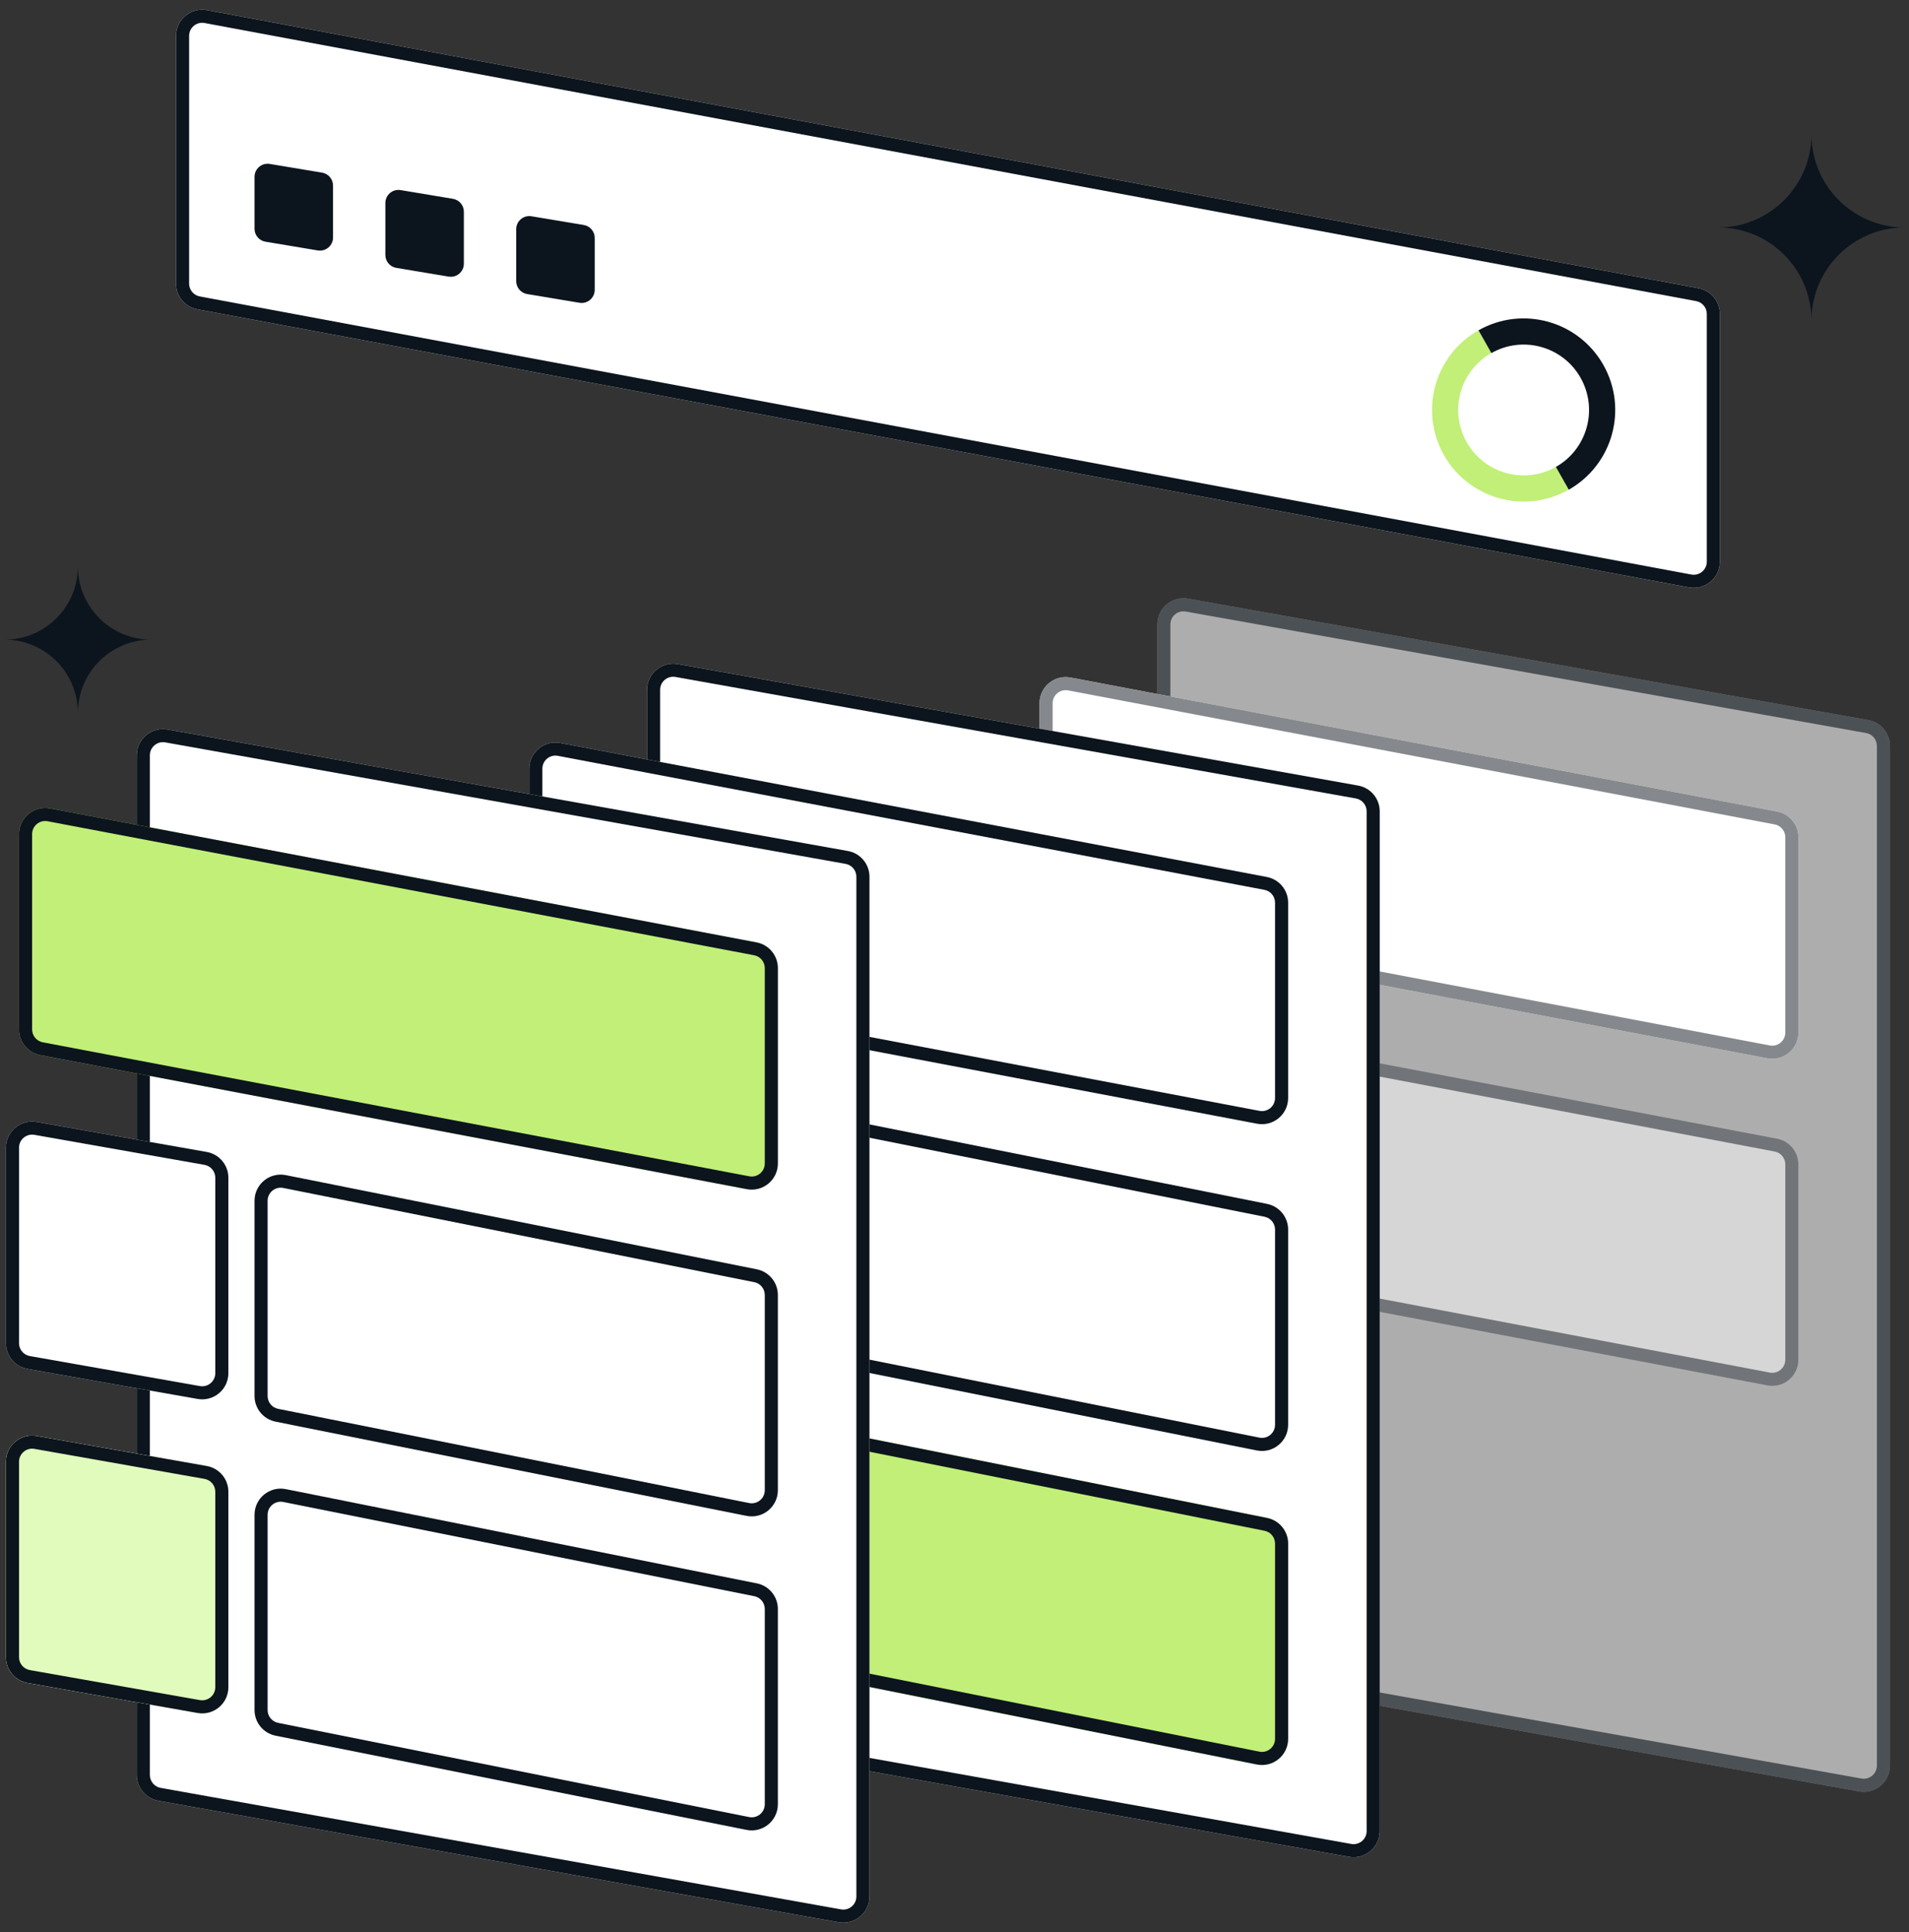 <svg width="164" height="166" viewBox="0 0 164 166" fill="none" xmlns="http://www.w3.org/2000/svg">
<rect x="0" y="0" width="164" height="166" fill="#333333" stroke="none"/>
<g id="Group 13426">
<path id="Rectangle 9632" opacity="0.6" d="M99.422 53.64C99.422 52.241 100.687 51.181 102.065 51.427L160.513 61.864C161.585 62.056 162.365 62.988 162.365 64.077V151.678C162.365 153.077 161.1 154.137 159.722 153.891L101.275 143.453C100.203 143.262 99.422 142.33 99.422 141.241V53.64Z" fill="white"/>
<path id="Rectangle 9632 (Stroke)" opacity="0.6" fill-rule="evenodd" clip-rule="evenodd" d="M160.315 62.971L101.867 52.534C101.179 52.411 100.546 52.94 100.546 53.64V141.241C100.546 141.785 100.936 142.251 101.472 142.347L159.92 152.784C160.609 152.907 161.241 152.377 161.241 151.678V64.077C161.241 63.533 160.851 63.066 160.315 62.971ZM102.065 51.427C100.687 51.181 99.422 52.241 99.422 53.64V141.241C99.422 142.33 100.203 143.262 101.275 143.453L159.722 153.891C161.1 154.137 162.365 153.077 162.365 151.678V64.077C162.365 62.988 161.585 62.056 160.513 61.864L102.065 51.427Z" fill="#0C151D"/>
<path id="Rectangle 9686" d="M89.306 60.414C89.306 59.004 90.588 57.943 91.972 58.205L152.668 69.716C153.729 69.918 154.497 70.845 154.497 71.925V88.705C154.497 90.114 153.215 91.176 151.83 90.913L91.135 79.402C90.074 79.201 89.306 78.273 89.306 77.194V60.414Z" fill="white"/>
<path id="Rectangle 9633" opacity="0.5" d="M89.306 60.414C89.306 59.004 90.588 57.943 91.972 58.205L152.668 69.716C153.729 69.918 154.497 70.845 154.497 71.925V88.705C154.497 90.114 153.215 91.176 151.83 90.913L91.135 79.402C90.074 79.201 89.306 78.273 89.306 77.194V60.414Z" fill="white"/>
<path id="Rectangle 9633 (Stroke)" opacity="0.5" fill-rule="evenodd" clip-rule="evenodd" d="M152.459 70.821L91.763 59.309C91.071 59.178 90.43 59.709 90.43 60.414V77.194C90.43 77.734 90.814 78.197 91.344 78.298L152.04 89.809C152.732 89.94 153.373 89.409 153.373 88.705V71.925C153.373 71.385 152.989 70.921 152.459 70.821ZM91.972 58.205C90.588 57.943 89.306 59.004 89.306 60.414V77.194C89.306 78.273 90.074 79.201 91.135 79.402L151.83 90.913C153.215 91.176 154.497 90.114 154.497 88.705V71.925C154.497 70.845 153.729 69.918 152.668 69.716L91.972 58.205Z" fill="#0C151D"/>
<path id="Rectangle 9685" opacity="0.5" d="M89.306 88.514C89.306 87.105 90.588 86.043 91.972 86.306L152.668 97.817C153.729 98.018 154.497 98.945 154.497 100.026V116.805C154.497 118.215 153.215 119.277 151.83 119.014L91.135 107.503C90.074 107.301 89.306 106.374 89.306 105.294V88.514Z" fill="white"/>
<path id="Rectangle 9685 (Stroke)" opacity="0.5" fill-rule="evenodd" clip-rule="evenodd" d="M152.459 98.921L91.763 87.41C91.071 87.279 90.43 87.81 90.43 88.514V105.294C90.43 105.834 90.814 106.298 91.344 106.398L152.04 117.91C152.732 118.041 153.373 117.51 153.373 116.805V100.026C153.373 99.486 152.989 99.022 152.459 98.921ZM91.972 86.306C90.588 86.043 89.306 87.105 89.306 88.514V105.294C89.306 106.374 90.074 107.301 91.135 107.503L151.83 119.014C153.215 119.277 154.497 118.215 154.497 116.805V100.026C154.497 98.945 153.729 98.018 152.668 97.817L91.972 86.306Z" fill="#0C151D"/>
<path id="Rectangle 9625" d="M55.586 59.26C55.586 57.861 56.851 56.801 58.229 57.047L116.677 67.484C117.749 67.676 118.53 68.608 118.53 69.697V157.298C118.53 158.697 117.264 159.757 115.886 159.511L57.439 149.074C56.367 148.882 55.586 147.95 55.586 146.861V59.26Z" fill="white"/>
<path id="Rectangle 9625 (Stroke)" fill-rule="evenodd" clip-rule="evenodd" d="M116.479 68.591L58.032 58.154C57.343 58.031 56.71 58.56 56.71 59.26V146.861C56.71 147.405 57.1 147.871 57.636 147.967L116.084 158.404C116.773 158.527 117.406 157.998 117.406 157.298V69.697C117.406 69.153 117.015 68.687 116.479 68.591ZM58.229 57.047C56.851 56.801 55.586 57.861 55.586 59.26V146.861C55.586 147.95 56.367 148.882 57.439 149.074L115.886 159.511C117.264 159.757 118.53 158.697 118.53 157.298V69.697C118.53 68.608 117.749 67.676 116.677 67.484L58.229 57.047Z" fill="#0C151D"/>
<path id="Rectangle 9626" d="M45.471 66.034C45.471 64.624 46.753 63.563 48.138 63.825L108.833 75.337C109.894 75.538 110.662 76.465 110.662 77.545V94.325C110.662 95.734 109.38 96.796 107.995 96.533L47.3 85.022C46.239 84.821 45.471 83.894 45.471 82.814V66.034Z" fill="white"/>
<path id="Rectangle 9626 (Stroke)" fill-rule="evenodd" clip-rule="evenodd" d="M108.624 76.441L47.928 64.93C47.236 64.798 46.595 65.329 46.595 66.034V82.814C46.595 83.354 46.979 83.817 47.509 83.918L108.205 95.429C108.897 95.56 109.538 95.029 109.538 94.325V77.545C109.538 77.005 109.154 76.541 108.624 76.441ZM48.138 63.825C46.753 63.563 45.471 64.624 45.471 66.034V82.814C45.471 83.894 46.239 84.821 47.3 85.022L107.995 96.533C109.38 96.796 110.662 95.734 110.662 94.325V77.545C110.662 76.465 109.894 75.538 108.833 75.337L48.138 63.825Z" fill="#0C151D"/>
<path id="Rectangle 9627" d="M65.702 97.533C65.702 96.114 67 95.05 68.391 95.329L108.855 103.421C109.905 103.631 110.662 104.554 110.662 105.626V122.397C110.662 123.815 109.364 124.879 107.973 124.601L67.509 116.508C66.459 116.298 65.702 115.375 65.702 114.304V97.533Z" fill="white"/>
<path id="Rectangle 9627 (Stroke)" fill-rule="evenodd" clip-rule="evenodd" d="M108.634 104.524L68.171 96.431C67.475 96.292 66.826 96.824 66.826 97.533V114.304C66.826 114.84 67.204 115.301 67.73 115.406L108.193 123.499C108.889 123.638 109.538 123.106 109.538 122.397V105.626C109.538 105.09 109.16 104.629 108.634 104.524ZM68.391 95.329C67 95.05 65.702 96.114 65.702 97.533V114.304C65.702 115.375 66.459 116.298 67.509 116.508L107.973 124.601C109.364 124.879 110.662 123.815 110.662 122.397V105.626C110.662 104.554 109.905 103.631 108.855 103.421L68.391 95.329Z" fill="#0C151D"/>
<path id="Rectangle 9628" d="M65.702 124.509C65.702 123.091 67 122.027 68.391 122.305L108.855 130.398C109.905 130.608 110.662 131.531 110.662 132.602V149.373C110.662 150.792 109.364 151.856 107.973 151.577L67.509 143.485C66.459 143.275 65.702 142.352 65.702 141.28V124.509Z" fill="#C1EF78"/>
<path id="Rectangle 9628 (Stroke)" fill-rule="evenodd" clip-rule="evenodd" d="M108.634 131.5L68.171 123.407C67.475 123.268 66.826 123.8 66.826 124.509V141.28C66.826 141.816 67.204 142.277 67.73 142.383L108.193 150.475C108.889 150.614 109.538 150.082 109.538 149.373V132.602C109.538 132.066 109.16 131.605 108.634 131.5ZM68.391 122.305C67 122.027 65.702 123.091 65.702 124.509V141.28C65.702 142.352 66.459 143.275 67.509 143.485L107.973 151.577C109.364 151.856 110.662 150.792 110.662 149.373V132.602C110.662 131.531 109.905 130.608 108.855 130.398L68.391 122.305Z" fill="#0C151D"/>
<path id="Rectangle 9629" d="M44.347 119.951C44.347 118.553 45.609 117.494 46.985 117.737L61.597 120.316C62.671 120.505 63.455 121.439 63.455 122.529V139.32C63.455 140.718 62.192 141.776 60.816 141.534L46.204 138.955C45.13 138.765 44.347 137.832 44.347 136.741V119.951Z" fill="white"/>
<path id="Rectangle 9630" d="M44.347 119.951C44.347 118.553 45.609 117.494 46.985 117.737L61.597 120.316C62.671 120.505 63.455 121.439 63.455 122.529V139.32C63.455 140.718 62.192 141.776 60.816 141.534L46.204 138.955C45.13 138.765 44.347 137.832 44.347 136.741V119.951Z" fill="#69A3CC" fill-opacity="0.24"/>
<path id="Rectangle 9630 (Stroke)" fill-rule="evenodd" clip-rule="evenodd" d="M61.402 121.422L46.79 118.844C46.102 118.722 45.471 119.252 45.471 119.951V136.741C45.471 137.287 45.862 137.753 46.399 137.848L61.011 140.427C61.7 140.548 62.331 140.019 62.331 139.32V122.529C62.331 121.984 61.939 121.517 61.402 121.422ZM46.985 117.737C45.609 117.494 44.347 118.553 44.347 119.951V136.741C44.347 137.832 45.13 138.765 46.204 138.955L60.816 141.534C62.192 141.776 63.455 140.718 63.455 139.32V122.529C63.455 121.439 62.671 120.505 61.597 120.316L46.985 117.737Z" fill="#0C151D"/>
<path id="Rectangle 9631" d="M44.347 92.975C44.347 91.577 45.609 90.519 46.985 90.761L61.597 93.34C62.671 93.529 63.455 94.463 63.455 95.554V112.344C63.455 113.742 62.192 114.801 60.816 114.558L46.204 111.979C45.13 111.79 44.347 110.856 44.347 109.766V92.975Z" fill="white"/>
<path id="Rectangle 9631 (Stroke)" fill-rule="evenodd" clip-rule="evenodd" d="M61.402 94.447L46.79 91.868C46.102 91.747 45.471 92.276 45.471 92.975V109.766C45.471 110.311 45.862 110.778 46.399 110.872L61.011 113.451C61.7 113.572 62.331 113.043 62.331 112.344V95.554C62.331 95.008 61.939 94.542 61.402 94.447ZM46.985 90.761C45.609 90.519 44.347 91.577 44.347 92.975V109.766C44.347 110.856 45.13 111.79 46.204 111.979L60.816 114.558C62.192 114.801 63.455 113.742 63.455 112.344V95.554C63.455 94.463 62.671 93.529 61.597 93.34L46.985 90.761Z" fill="#0C151D"/>
<path id="Rectangle 9615" d="M11.751 64.88C11.751 63.481 13.016 62.421 14.394 62.667L72.842 73.105C73.914 73.296 74.695 74.228 74.695 75.317V162.918C74.695 164.317 73.429 165.377 72.051 165.131L13.604 154.694C12.532 154.502 11.751 153.57 11.751 152.481V64.88Z" fill="white"/>
<path id="Rectangle 9615 (Stroke)" fill-rule="evenodd" clip-rule="evenodd" d="M72.644 74.211L14.197 63.774C13.508 63.651 12.875 64.181 12.875 64.88V152.481C12.875 153.025 13.265 153.491 13.801 153.587L72.249 164.024C72.938 164.147 73.57 163.618 73.57 162.918V75.317C73.57 74.773 73.18 74.307 72.644 74.211ZM14.394 62.667C13.016 62.421 11.751 63.481 11.751 64.88V152.481C11.751 153.57 12.532 154.502 13.604 154.694L72.051 165.131C73.429 165.377 74.695 164.317 74.695 162.918V75.317C74.695 74.228 73.914 73.296 72.842 73.105L14.394 62.667Z" fill="#0C151D"/>
<path id="Rectangle 9619" d="M1.635 71.654C1.635 70.245 2.917 69.183 4.302 69.445L64.997 80.957C66.058 81.158 66.826 82.085 66.826 83.165V99.945C66.826 101.354 65.544 102.416 64.159 102.154L3.464 90.642C2.403 90.441 1.635 89.514 1.635 88.434V71.654Z" fill="#C1EF78"/>
<path id="Rectangle 9619 (Stroke)" fill-rule="evenodd" clip-rule="evenodd" d="M64.788 82.061L4.092 70.55C3.4 70.418 2.759 70.949 2.759 71.654V88.434C2.759 88.974 3.143 89.437 3.673 89.538L64.369 101.049C65.061 101.181 65.702 100.65 65.702 99.945V83.165C65.702 82.625 65.318 82.162 64.788 82.061ZM4.302 69.445C2.917 69.183 1.635 70.245 1.635 71.654V88.434C1.635 89.514 2.403 90.441 3.464 90.642L64.159 102.154C65.544 102.416 66.826 101.354 66.826 99.945V83.165C66.826 82.085 66.058 81.158 64.997 80.957L4.302 69.445Z" fill="#0C151D"/>
<path id="Rectangle 9620" d="M21.866 103.153C21.866 101.734 23.164 100.671 24.555 100.949L65.019 109.041C66.07 109.252 66.826 110.174 66.826 111.246V128.017C66.826 129.435 65.528 130.499 64.137 130.221L23.673 122.128C22.623 121.918 21.866 120.995 21.866 119.924V103.153Z" fill="white"/>
<path id="Rectangle 9620 (Stroke)" fill-rule="evenodd" clip-rule="evenodd" d="M64.798 110.144L24.335 102.051C23.639 101.912 22.99 102.444 22.99 103.153V119.924C22.99 120.46 23.368 120.921 23.894 121.026L64.358 129.119C65.053 129.258 65.702 128.726 65.702 128.017V111.246C65.702 110.71 65.324 110.249 64.798 110.144ZM24.555 100.949C23.164 100.671 21.866 101.734 21.866 103.153V119.924C21.866 120.995 22.623 121.918 23.673 122.128L64.137 130.221C65.528 130.499 66.826 129.435 66.826 128.017V111.246C66.826 110.174 66.07 109.252 65.019 109.041L24.555 100.949Z" fill="#0C151D"/>
<path id="Rectangle 9622" d="M21.866 130.129C21.866 128.71 23.164 127.646 24.555 127.924L65.019 136.017C66.07 136.227 66.826 137.15 66.826 138.221V154.992C66.826 156.411 65.528 157.475 64.137 157.197L23.673 149.104C22.623 148.894 21.866 147.971 21.866 146.899V130.129Z" fill="white"/>
<path id="Rectangle 9622 (Stroke)" fill-rule="evenodd" clip-rule="evenodd" d="M64.798 137.119L24.335 129.026C23.639 128.887 22.99 129.419 22.99 130.129V146.899C22.99 147.435 23.368 147.897 23.894 148.002L64.358 156.094C65.053 156.233 65.702 155.702 65.702 154.992V138.221C65.702 137.686 65.324 137.224 64.798 137.119ZM24.555 127.924C23.164 127.646 21.866 128.71 21.866 130.129V146.899C21.866 147.971 22.623 148.894 23.673 149.104L64.137 157.197C65.528 157.475 66.826 156.411 66.826 154.992V138.221C66.826 137.15 66.07 136.227 65.019 136.017L24.555 127.924Z" fill="#0C151D"/>
<path id="Rectangle 9624" d="M0.511 125.571C0.511 124.173 1.773 123.114 3.149 123.357L17.761 125.936C18.835 126.125 19.619 127.059 19.619 128.149V144.94C19.619 146.338 18.357 147.397 16.98 147.154L2.368 144.575C1.294 144.385 0.511 143.452 0.511 142.361V125.571Z" fill="white"/>
<path id="Rectangle 9623" d="M0.511 125.571C0.511 124.173 1.773 123.114 3.149 123.357L17.761 125.936C18.835 126.125 19.619 127.059 19.619 128.149V144.94C19.619 146.338 18.357 147.397 16.98 147.154L2.368 144.575C1.294 144.385 0.511 143.452 0.511 142.361V125.571Z" fill="#E1FBBC"/>
<path id="Rectangle 9623 (Stroke)" fill-rule="evenodd" clip-rule="evenodd" d="M17.566 127.043L2.954 124.464C2.266 124.343 1.635 124.872 1.635 125.571V142.361C1.635 142.907 2.026 143.373 2.563 143.468L17.175 146.047C17.864 146.168 18.495 145.639 18.495 144.94V128.149C18.495 127.604 18.103 127.137 17.566 127.043ZM3.149 123.357C1.773 123.114 0.511 124.173 0.511 125.571V142.361C0.511 143.452 1.294 144.385 2.368 144.575L16.98 147.154C18.357 147.397 19.619 146.338 19.619 144.94V128.149C19.619 127.059 18.835 126.125 17.761 125.936L3.149 123.357Z" fill="#0C151D"/>
<path id="Rectangle 9621" d="M0.511 98.594C0.511 97.197 1.773 96.138 3.149 96.38L17.761 98.959C18.835 99.149 19.619 100.082 19.619 101.173V117.963C19.619 119.361 18.357 120.42 16.98 120.177L2.368 117.598C1.294 117.409 0.511 116.476 0.511 115.385V98.594Z" fill="white"/>
<path id="Rectangle 9621 (Stroke)" fill-rule="evenodd" clip-rule="evenodd" d="M17.566 100.066L2.954 97.487C2.266 97.366 1.635 97.895 1.635 98.594V115.385C1.635 115.93 2.026 116.397 2.563 116.492L17.175 119.07C17.864 119.192 18.495 118.662 18.495 117.963V101.173C18.495 100.627 18.103 100.161 17.566 100.066ZM3.149 96.38C1.773 96.138 0.511 97.197 0.511 98.594V115.385C0.511 116.476 1.294 117.409 2.368 117.598L16.98 120.177C18.357 120.42 19.619 119.361 19.619 117.963V101.173C19.619 100.082 18.835 99.149 17.761 98.959L3.149 96.38Z" fill="#0C151D"/>
<path id="Star" fill-rule="evenodd" clip-rule="evenodd" d="M155.622 11.682C155.702 15.989 159.181 19.465 163.489 19.54L163.489 19.542C159.175 19.617 155.693 23.103 155.622 27.418L155.619 27.418C155.548 23.103 152.067 19.618 147.753 19.542L147.753 19.54C152.06 19.463 155.538 15.988 155.619 11.682L155.622 11.682Z" fill="#0C151D"/>
<path id="Star_2" fill-rule="evenodd" clip-rule="evenodd" d="M6.693 48.774C6.755 52.159 9.489 54.891 12.875 54.95L12.875 54.952C9.486 55.011 6.75 57.748 6.693 61.138L6.691 61.138C6.633 57.749 3.899 55.013 0.511 54.952L0.511 54.95C3.896 54.89 6.628 52.158 6.69 48.774L6.693 48.774Z" fill="#0C151D"/>
<path id="Rectangle 9671" d="M15.123 3.082C15.123 1.675 16.4 0.614 17.783 0.872L145.918 24.761C146.982 24.96 147.754 25.889 147.754 26.971V48.25C147.754 49.656 146.477 50.717 145.094 50.46L16.959 26.57C15.895 26.372 15.123 25.443 15.123 24.36V3.082Z" fill="white"/>
<path id="Rectangle 9671 (Stroke)" fill-rule="evenodd" clip-rule="evenodd" d="M145.712 25.866L17.577 1.977C16.886 1.848 16.247 2.378 16.247 3.082V24.36C16.247 24.901 16.633 25.366 17.165 25.465L145.3 49.355C145.992 49.483 146.63 48.953 146.63 48.25V26.971C146.63 26.43 146.244 25.965 145.712 25.866ZM17.783 0.872C16.4 0.614 15.123 1.675 15.123 3.082V24.36C15.123 25.443 15.895 26.372 16.959 26.57L145.094 50.46C146.477 50.717 147.754 49.656 147.754 48.25V26.971C147.754 25.889 146.982 24.96 145.918 24.761L17.783 0.872Z" fill="#0C151D"/>
<path id="Ellipse 1204 (Stroke)" fill-rule="evenodd" clip-rule="evenodd" d="M128.124 30.328C125.423 31.857 124.474 35.287 126.003 37.987C127.533 40.688 130.962 41.638 133.663 40.108L134.771 42.064C130.99 44.206 126.189 42.876 124.047 39.095C121.906 35.314 123.235 30.513 127.016 28.372L128.124 30.328Z" fill="#C1EF78"/>
<path id="Ellipse 1205 (Stroke)" fill-rule="evenodd" clip-rule="evenodd" d="M128.124 30.331C130.825 28.802 134.254 29.751 135.784 32.452C137.313 35.153 136.364 38.582 133.663 40.112L134.771 42.068C138.552 39.926 139.881 35.125 137.74 31.344C135.598 27.563 130.797 26.234 127.016 28.375L128.124 30.331Z" fill="#0C151D"/>
<path id="Rectangle 9682" d="M21.866 15.191C21.866 14.496 22.49 13.968 23.175 14.082L27.671 14.831C28.213 14.922 28.61 15.391 28.61 15.94V20.405C28.61 21.099 27.986 21.628 27.301 21.514L22.805 20.764C22.263 20.674 21.866 20.205 21.866 19.656V15.191Z" fill="#0C151D"/>
<path id="Rectangle 9683" d="M33.106 17.439C33.106 16.744 33.73 16.216 34.415 16.33L38.911 17.079C39.453 17.17 39.85 17.639 39.85 18.188V22.653C39.85 23.348 39.227 23.876 38.542 23.762L34.046 23.012C33.504 22.922 33.106 22.453 33.106 21.904V17.439Z" fill="#0C151D"/>
<path id="Rectangle 9684" d="M44.347 19.687C44.347 18.992 44.97 18.464 45.656 18.578L50.151 19.327C50.693 19.418 51.091 19.887 51.091 20.436V24.901C51.091 25.596 50.467 26.124 49.782 26.01L45.286 25.26C44.744 25.17 44.347 24.701 44.347 24.152V19.687Z" fill="#0C151D"/>
</g>
</svg>
